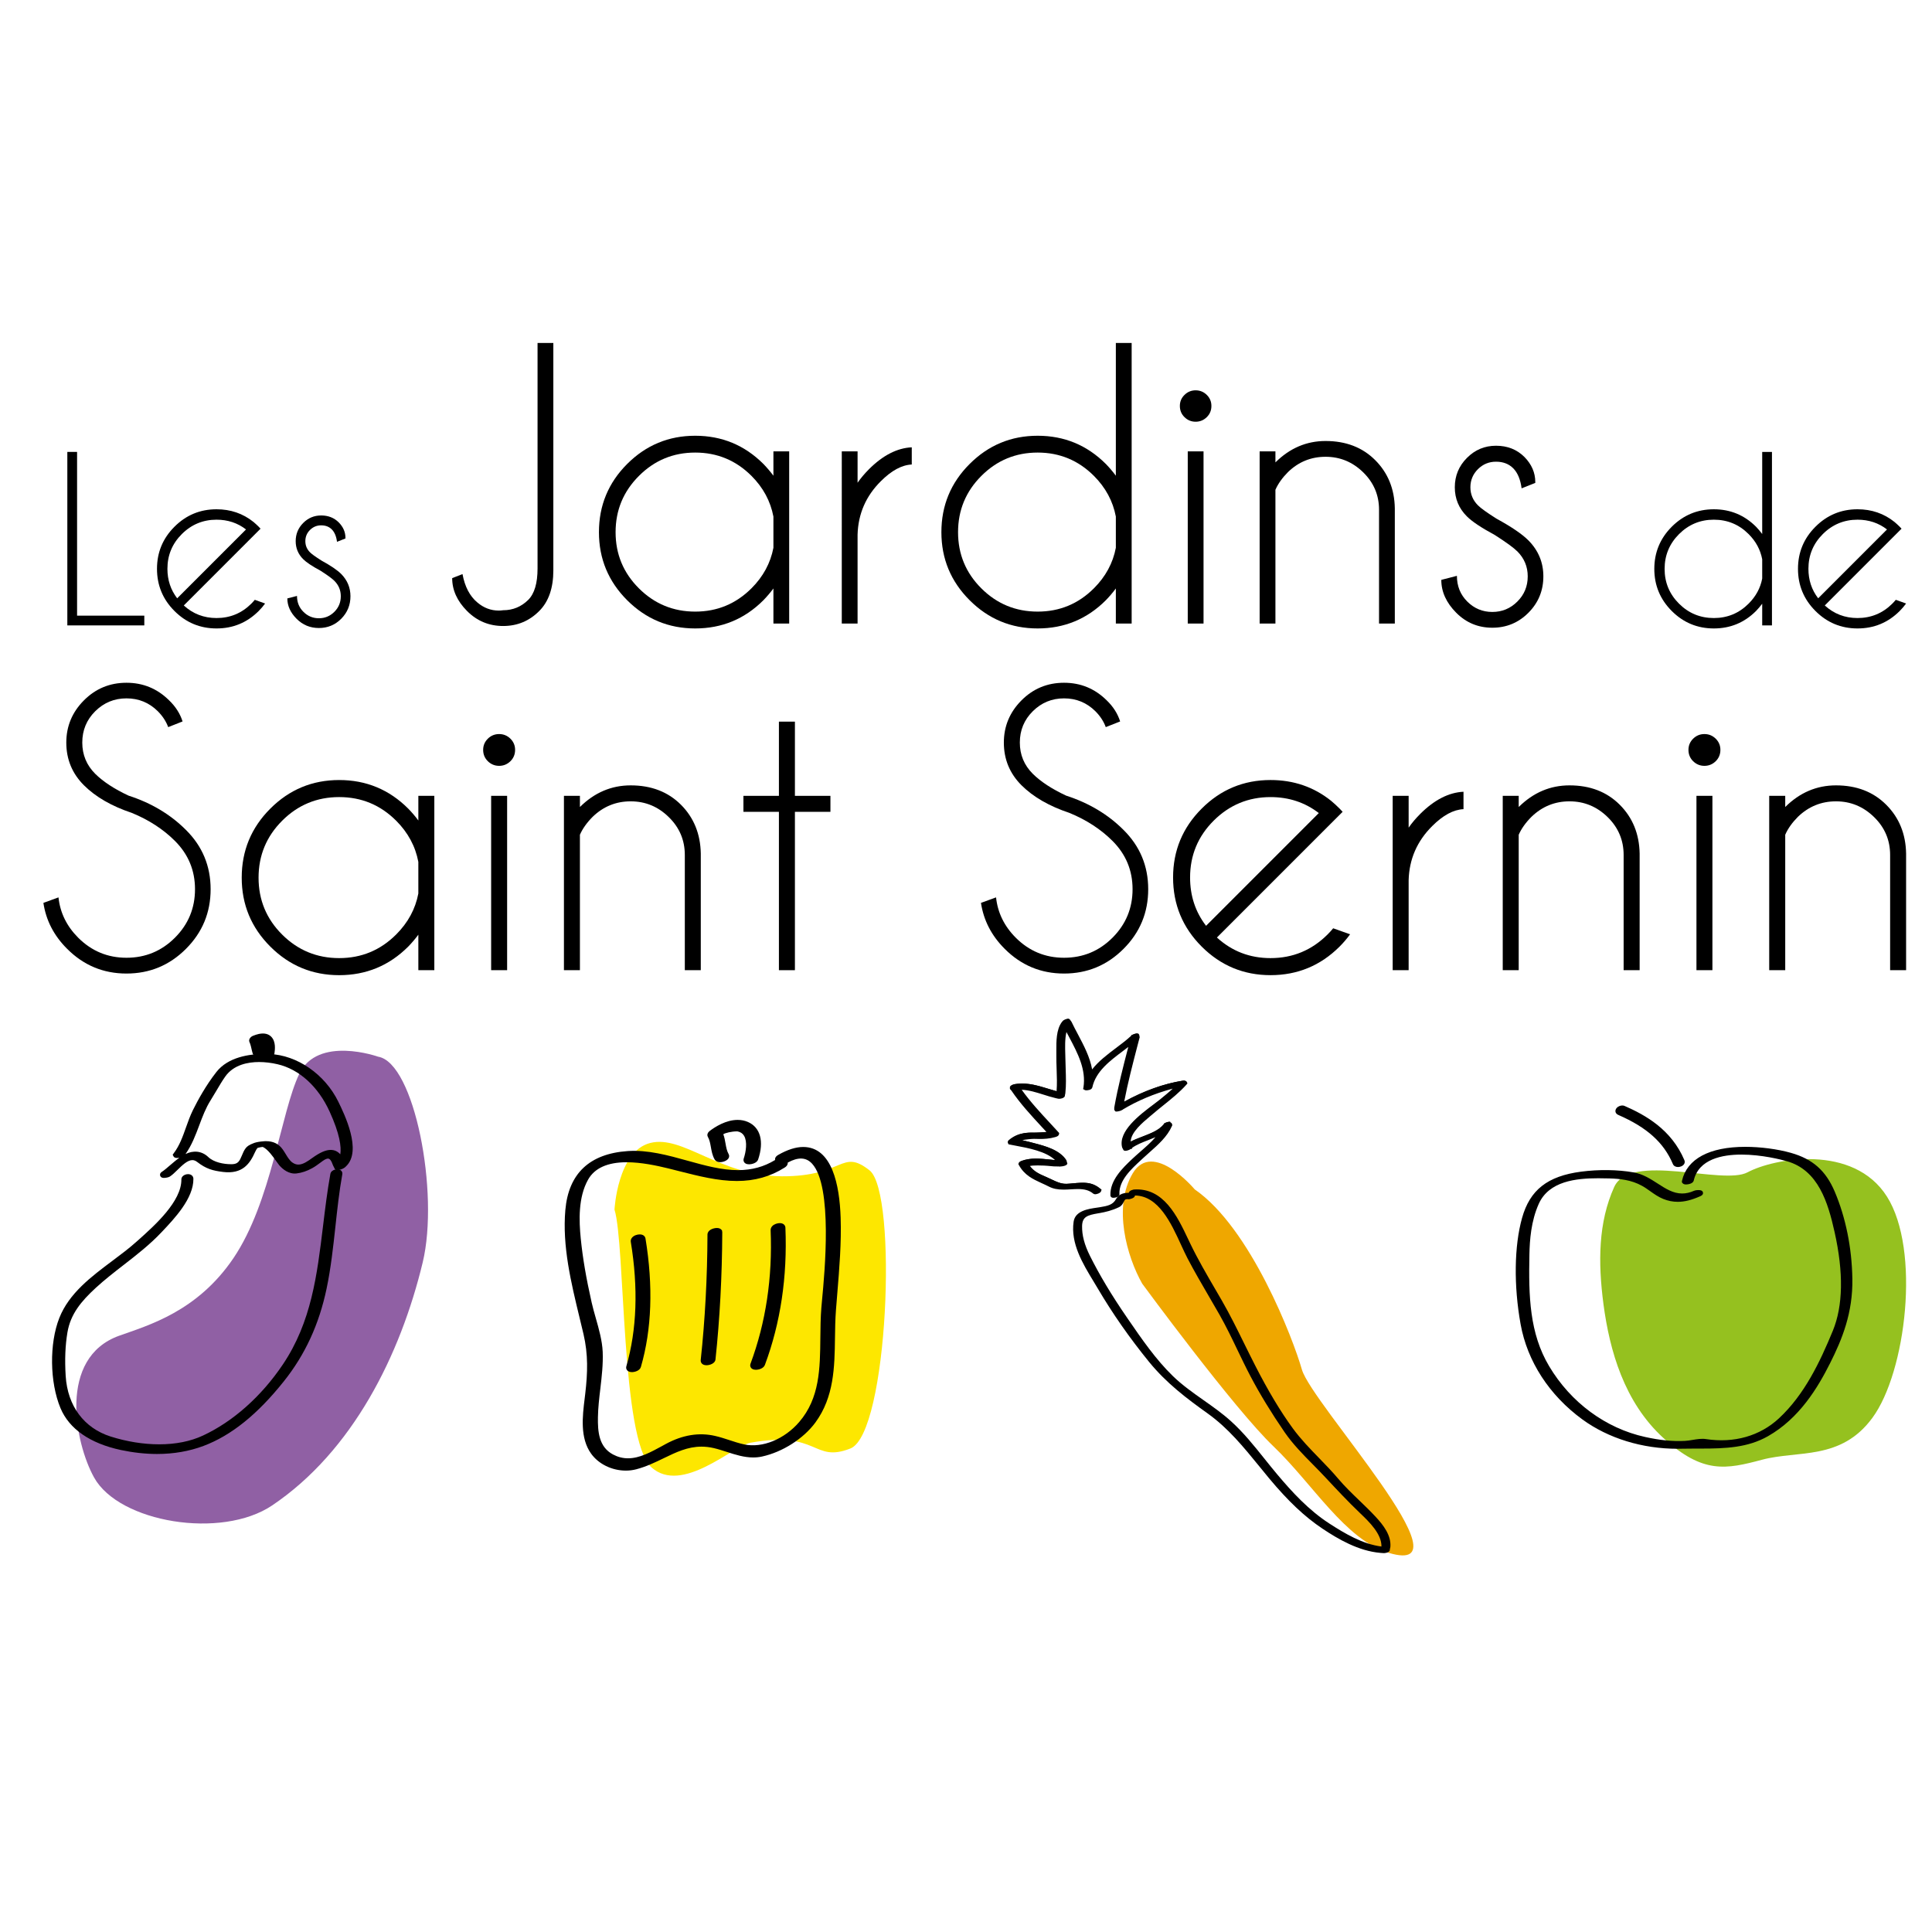 <?xml version="1.0" encoding="utf-8"?>
<!-- Generator: Adobe Illustrator 16.0.0, SVG Export Plug-In . SVG Version: 6.00 Build 0)  -->
<!DOCTYPE svg PUBLIC "-//W3C//DTD SVG 1.1//EN" "http://www.w3.org/Graphics/SVG/1.1/DTD/svg11.dtd">
<svg version="1.1" id="Calque_1" xmlns="http://www.w3.org/2000/svg" xmlns:xlink="http://www.w3.org/1999/xlink" x="0px" y="0px"
	 width="250px" height="250px" viewBox="0 0 250 250" enable-background="new 0 0 250 250" xml:space="preserve">
<g>
	<g>
		<path fill="#FDE700" d="M79.516,156.521c0,0,0.387-7.553,4.63-8.622c4.248-1.071,8.95,4.272,17.032,4.312
			c8.082,0.038,7.669-3.652,11.341-0.769c3.666,2.884,2.412,34.082-2.48,35.992c-4.886,1.915-4.041-2.378-12.938-0.743
			c-2.278,0.42-8.849,6.74-12.812,3.176C80.33,186.306,80.925,161.029,79.516,156.521z"/>
		<g>
			<g>
				<path d="M100.612,150.366c-6.217,3.936-12.822-1.478-19.358-1.027c-4.642,0.323-7.306,2.657-7.709,7.275
					c-0.464,5.303,1.14,10.804,2.339,15.91c0.632,2.698,0.558,5.086,0.238,7.844c-0.275,2.394-0.819,5.392,0.678,7.495
					c1.17,1.639,3.503,2.384,5.42,1.885c3.665-0.955,6.109-3.689,10.211-2.751c2.023,0.462,3.968,1.564,6.11,1.092
					c2.491-0.551,5.121-2.168,6.649-4.248c3.11-4.239,2.207-9.403,2.586-14.333c0.303-3.968,0.737-7.946,0.606-11.935
					c-0.153-4.799-1.466-11.236-7.479-7.792c-0.66,0.378,0.319,0.612,0.714,0.386c7.785-4.457,5.343,15.629,5.056,19.097
					c-0.424,5.138,0.686,10.773-2.961,15.01c-1.802,2.087-4.729,3.603-7.488,3.019c-1.283-0.271-2.505-0.811-3.787-1.104
					c-2.156-0.491-4.187-0.022-6.092,1.008c-2.244,1.213-4.625,2.732-7.205,1.362c-2.019-1.074-2.189-3.185-2.16-5.172
					c0.043-2.834,0.734-5.611,0.613-8.458c-0.085-2.06-0.963-4.298-1.416-6.302c-0.621-2.743-1.136-5.509-1.42-8.305
					c-0.259-2.581-0.314-5.513,0.983-7.844c1.992-3.589,7.643-2.445,10.815-1.667c5.042,1.236,10.016,2.947,14.769-0.062
					C101.974,150.342,101.004,150.117,100.612,150.366L100.612,150.366z"/>
				<path d="M80.995,190.296c-1.813,0-3.543-0.847-4.512-2.204c-1.452-2.033-1.107-4.845-0.83-7.101l0.08-0.669
					c0.313-2.7,0.39-5.043-0.232-7.708c-0.16-0.685-0.329-1.376-0.498-2.072c-1.109-4.579-2.255-9.31-1.848-13.962
					c0.413-4.724,3.127-7.291,8.071-7.633c2.596-0.177,5.212,0.544,7.737,1.246c2.264,0.63,4.406,1.221,6.543,1.221
					c1.78,0,3.35-0.43,4.789-1.311c-0.028-0.167,0.012-0.433,0.414-0.662c1.187-0.68,2.275-1.023,3.225-1.023
					c3.758,0,4.707,4.971,4.844,9.14c0.108,3.273-0.167,6.582-0.43,9.776c-0.06,0.734-0.125,1.472-0.177,2.203
					c-0.089,1.183-0.111,2.401-0.125,3.58c-0.052,3.758-0.107,7.643-2.537,10.957c-1.536,2.086-4.239,3.815-6.885,4.397
					c-0.38,0.086-0.76,0.123-1.162,0.123c-1.188,0-2.317-0.362-3.412-0.717c-0.559-0.181-1.138-0.369-1.703-0.498
					c-0.54-0.125-1.059-0.184-1.578-0.184c-1.793,0-3.298,0.728-4.89,1.5c-1.109,0.536-2.253,1.091-3.558,1.433
					C81.897,190.238,81.451,190.296,80.995,190.296z M75.187,152.691c-0.698,1.044-1.112,2.359-1.251,3.96
					c-0.396,4.52,0.734,9.189,1.83,13.706c0.167,0.7,0.338,1.394,0.501,2.079c0.647,2.774,0.567,5.195,0.249,7.977l-0.083,0.676
					c-0.275,2.232-0.586,4.758,0.688,6.545c0.895,1.254,2.67,2.01,4.328,1.855c-0.878,0.027-1.695-0.161-2.495-0.588
					c-2.137-1.134-2.4-3.323-2.367-5.521c0.021-1.278,0.171-2.553,0.316-3.785c0.18-1.521,0.364-3.093,0.299-4.649
					c-0.059-1.34-0.468-2.789-0.867-4.188c-0.196-0.697-0.395-1.384-0.541-2.045c-0.721-3.188-1.176-5.843-1.429-8.353
					C74.135,158.035,74.027,155.104,75.187,152.691z M81.091,150.394c-2.484,0-4.169,0.764-5.006,2.273
					c-1.274,2.29-1.168,5.272-0.934,7.614c0.247,2.478,0.695,5.102,1.408,8.256c0.146,0.651,0.337,1.322,0.531,2.005
					c0.411,1.443,0.833,2.938,0.898,4.372c0.067,1.613-0.123,3.219-0.303,4.772c-0.146,1.216-0.293,2.47-0.313,3.706
					c-0.028,1.814,0.096,3.832,1.95,4.816c0.627,0.332,1.266,0.496,1.946,0.496c1.501,0,2.978-0.811,4.407-1.59l0.483-0.266
					c2.161-1.171,4.297-1.518,6.365-1.042c0.633,0.143,1.251,0.345,1.85,0.541c0.631,0.208,1.283,0.423,1.937,0.56
					c2.349,0.501,5.208-0.689,7.101-2.892c2.666-3.097,2.703-6.907,2.743-10.938c0.013-1.269,0.025-2.581,0.128-3.848
					c0.021-0.241,0.05-0.563,0.085-0.952c0.349-3.649,1.398-14.753-1.275-17.687c-0.778-0.858-1.809-0.889-3.158-0.153
					c0.016,0.169-0.038,0.417-0.399,0.645c-1.849,1.17-3.87,1.737-6.184,1.737c-0.004,0-0.004,0-0.004,0
					c-2.466,0-4.997-0.646-7.445-1.267c-0.479-0.121-0.958-0.246-1.438-0.363C84.947,150.819,82.963,150.394,81.091,150.394z
					 M90.704,186.382c-1.251,0-2.497,0.316-3.796,0.964c1.2-0.53,2.428-0.935,3.86-0.935c0.583,0,1.153,0.065,1.752,0.203
					c0.025,0.006,0.053,0.012,0.076,0.018c-0.083-0.021-0.165-0.039-0.247-0.06C91.806,186.447,91.252,186.382,90.704,186.382z
					 M104.409,149.24c0.469,0.142,0.892,0.417,1.266,0.823c2.899,3.188,1.865,14.16,1.478,18.287
					c-0.038,0.387-0.067,0.706-0.089,0.943c-0.1,1.239-0.109,2.538-0.125,3.793c-0.037,3.995-0.077,8.13-2.93,11.442
					c-0.212,0.247-0.438,0.481-0.669,0.706c0.588-0.502,1.108-1.048,1.534-1.625c2.283-3.112,2.334-6.703,2.386-10.506
					c0.014-1.19,0.034-2.423,0.125-3.626c0.059-0.737,0.12-1.474,0.179-2.21c0.261-3.175,0.535-6.455,0.427-9.683
					C107.898,154.613,107.294,149.723,104.409,149.24z M83.354,149.774c1.194,0.162,2.335,0.417,3.294,0.655
					c0.483,0.117,0.966,0.238,1.446,0.363c0.32,0.081,0.642,0.161,0.958,0.24c-0.104-0.027-0.204-0.056-0.305-0.083
					C86.973,150.459,85.149,149.95,83.354,149.774z"/>
			</g>
			<g>
				<path d="M82.013,160.634c0.876,5.359,0.93,11.01-0.584,16.261c-0.128,0.443,1.013,0.283,1.13-0.128
					c1.528-5.293,1.466-11.029,0.583-16.436C83.074,159.911,81.94,160.186,82.013,160.634L82.013,160.634z"/>
				<path d="M81.766,177.551L81.766,177.551c-0.359,0-0.544-0.143-0.633-0.26c-0.107-0.145-0.139-0.32-0.082-0.505
					c1.356-4.705,1.551-10.117,0.574-16.089c-0.034-0.195,0.028-0.393,0.166-0.555c0.241-0.284,0.669-0.411,0.987-0.411
					c0.489,0,0.706,0.276,0.75,0.54c1.008,6.163,0.811,11.751-0.594,16.604C82.794,177.37,82.145,177.551,81.766,177.551z
					 M82.773,160.523c-0.201,0.011-0.354,0.086-0.387,0.129c0.991,5.901,0.817,11.344-0.514,16.104
					c0.156-0.024,0.295-0.088,0.323-0.126C83.539,171.95,83.74,166.519,82.773,160.523z"/>
			</g>
			<g>
				<path d="M91.939,159.759c-0.022,5.441-0.297,10.863-0.876,16.272c-0.046,0.433,1.091,0.212,1.127-0.147
					c0.586-5.462,0.856-10.936,0.875-16.427C93.069,159.13,91.939,159.336,91.939,159.759L91.939,159.759z"/>
				<path d="M91.417,176.662L91.417,176.662c-0.329,0-0.512-0.124-0.605-0.228c-0.104-0.119-0.156-0.277-0.14-0.443
					c0.562-5.226,0.854-10.688,0.875-16.235c0.002-0.583,0.729-0.854,1.216-0.854c0.238,0,0.423,0.064,0.547,0.188l0.113,0.118
					l0.038,0.248c-0.024,5.663-0.318,11.202-0.879,16.468C92.527,176.428,91.852,176.662,91.417,176.662z M92.672,159.702
					c-0.185,0.025-0.328,0.093-0.362,0.132c0,5.431-0.287,10.848-0.833,16.039c0.161-0.015,0.318-0.085,0.357-0.12
					C92.352,170.677,92.645,165.25,92.672,159.702z"/>
			</g>
			<g>
				<path d="M100.113,159.173c0.243,5.913-0.564,11.877-2.632,17.429c-0.155,0.418,0.985,0.279,1.133-0.124
					c2.091-5.62,2.869-11.629,2.626-17.605C101.222,158.467,100.094,158.708,100.113,159.173L100.113,159.173z"/>
				<path d="M97.806,177.249L97.806,177.249c-0.371,0-0.55-0.149-0.635-0.271c-0.101-0.149-0.124-0.334-0.055-0.514
					c1.981-5.329,2.856-11.138,2.604-17.274c-0.007-0.194,0.067-0.381,0.214-0.536c0.254-0.264,0.668-0.383,0.968-0.383
					c0.489,0,0.718,0.294,0.73,0.585c0.262,6.354-0.629,12.329-2.651,17.756C98.813,177.078,98.186,177.249,97.806,177.249z
					 M100.854,159.066c-0.188,0.019-0.331,0.098-0.359,0.14c0.259,6.084-0.595,11.897-2.535,17.241
					c0.145-0.03,0.266-0.091,0.297-0.126C100.211,171.062,101.087,165.25,100.854,159.066z"/>
			</g>
			<g>
				<path d="M97.737,149.902c0.52-1.547,0.651-3.581-1.103-4.357c-1.534-0.677-3.378,0.204-4.583,1.129
					c-0.051,0.039-0.156,0.163-0.111,0.241c0.517,0.915,0.358,2.004,0.875,2.919c0.212,0.375,1.298-0.005,1.127-0.302
					c-0.472-0.833-0.388-1.8-0.74-2.675c-0.267-0.669,1.948-0.913,2.314-0.84c1.838,0.359,1.517,2.767,1.092,4.028
					C96.479,150.426,97.61,150.275,97.737,149.902L97.737,149.902z"/>
				<path d="M96.924,150.661L96.924,150.661c-0.362,0-0.535-0.14-0.621-0.26c-0.097-0.135-0.122-0.311-0.066-0.481
					c0.296-0.885,0.489-2.188,0.05-2.941c-0.181-0.311-0.458-0.499-0.847-0.575c-0.025-0.004-0.062-0.004-0.108-0.004
					c-0.621,0-1.516,0.199-1.737,0.374c0.151,0.401,0.221,0.808,0.288,1.197c0.087,0.494,0.17,0.958,0.4,1.366
					c0.097,0.169,0.092,0.366-0.007,0.538c-0.187,0.318-0.703,0.509-1.095,0.509c-0.439,0-0.634-0.225-0.71-0.357
					c-0.292-0.514-0.386-1.059-0.481-1.581c-0.087-0.484-0.166-0.94-0.393-1.339c-0.167-0.295,0.035-0.607,0.214-0.742
					c0.706-0.541,2.118-1.45,3.645-1.45c0.479,0,0.926,0.091,1.336,0.273c1.604,0.707,2.096,2.517,1.315,4.839
					C97.957,150.49,97.301,150.661,96.924,150.661z M96.015,145.756c0.409,0.164,0.727,0.441,0.951,0.828
					c0.52,0.888,0.41,2.218,0.112,3.275c0.147-0.026,0.276-0.085,0.306-0.119c0.286-0.874,0.811-3.075-0.909-3.836
					C96.328,145.84,96.176,145.792,96.015,145.756z M92.381,146.918c0.215,0.453,0.301,0.928,0.381,1.385
					c0.087,0.481,0.171,0.938,0.394,1.338c0.128-0.024,0.254-0.071,0.343-0.113c-0.221-0.467-0.307-0.949-0.386-1.418
					c-0.07-0.392-0.134-0.761-0.271-1.107c-0.051-0.124-0.062-0.253-0.044-0.375C92.638,146.733,92.497,146.833,92.381,146.918z"/>
			</g>
		</g>
	</g>
	<g>
		<path fill="#EFA700" d="M154.597,153.908c0,0-5.407-6.44-8.013-2.092c-2.608,4.352-0.764,10.793,1.219,14.292
			c0,0,11.869,16.169,16.985,21.053c5.113,4.887,9.299,12.101,14.94,13.786c10.956,3.272-10.012-19.339-11.262-23.722
			C167.334,173.261,161.844,158.902,154.597,153.908z"/>
		<g>
			<g>
				<path d="M146.554,154.673c-0.474-0.056-1.004-0.097-1.438,0.153c-0.224,0.126-0.338,0.271-0.464,0.494
					c-0.489,0.863-1.288,1.014-2.285,1.173c-1.036,0.168-2.964,0.28-3.161,1.634c-0.451,3.093,1.636,5.981,3.13,8.522
					c1.941,3.305,4.167,6.45,6.588,9.419c2.192,2.686,4.718,4.604,7.522,6.606c3.208,2.298,5.498,5.436,7.993,8.438
					c2.031,2.442,4.21,4.697,6.857,6.468c2.274,1.519,4.989,3.013,7.785,3.106c0.092,0.007,0.469-0.046,0.496-0.169
					c0.344-1.562-0.773-2.968-1.775-4.049c-1.571-1.695-3.347-3.154-4.84-4.926c-1.905-2.253-4.162-4.158-5.908-6.554
					c-1.84-2.523-3.451-5.353-4.872-8.132c-1.454-2.833-2.751-5.7-4.346-8.47c-1.404-2.437-2.872-4.845-4.092-7.385
					c-1.4-2.917-3.117-7.079-6.994-6.799c-0.144,0.012-0.665,0.251-0.266,0.222c4.214-0.309,5.886,5.319,7.438,8.287
					c1.293,2.477,2.759,4.859,4.138,7.291c1.48,2.604,2.632,5.357,4.03,8.003c1.295,2.454,2.791,4.856,4.359,7.146
					c1.472,2.145,3.462,3.896,5.225,5.784c1.466,1.576,2.885,3.091,4.438,4.585c1.283,1.232,3.314,3.104,2.87,5.11
					c0.165-0.059,0.328-0.114,0.494-0.172c-2.742-0.093-5.361-1.626-7.61-3.08c-2.657-1.718-4.798-4.021-6.824-6.427
					c-1.946-2.316-3.722-4.841-5.979-6.87c-2.352-2.114-5.19-3.59-7.473-5.801c-2.303-2.231-4.219-5.049-6.029-7.684
					c-1.747-2.537-3.4-5.203-4.776-7.962c-0.627-1.259-1.072-2.575-1.048-3.99c0.031-1.603,1.186-1.717,2.514-1.955
					c0.859-0.155,1.618-0.352,2.413-0.735c0.68-0.328,0.362-1.184,1.39-1.06C146.193,154.911,146.695,154.689,146.554,154.673
					L146.554,154.673z"/>
				<path d="M178.886,200.962l-0.26-0.019c-2.833-0.24-5.474-1.784-7.487-3.128c-2.324-1.553-4.456-3.568-6.916-6.52
					c-0.41-0.496-0.819-0.996-1.226-1.498c-2.094-2.569-4.067-4.995-6.718-6.891c-2.711-1.938-5.329-3.909-7.573-6.657
					c-2.509-3.079-4.734-6.263-6.616-9.459c-0.183-0.314-0.38-0.635-0.577-0.962c-1.404-2.312-2.995-4.932-2.586-7.743
					c0.205-1.417,1.905-1.657,3.028-1.817c0.134-0.019,0.254-0.038,0.368-0.055c1.021-0.167,1.667-0.304,2.082-1.036
					c0.143-0.248,0.288-0.435,0.568-0.595c0.292-0.169,0.655-0.236,1.084-0.233c0.061-0.326,0.666-0.426,0.672-0.426
					c3.839-0.265,5.608,3.448,7.016,6.42l0.256,0.538c0.981,2.044,2.146,4.041,3.271,5.972c0.27,0.465,0.541,0.931,0.811,1.395
					c1.076,1.865,2.032,3.808,2.956,5.688c0.463,0.931,0.921,1.865,1.397,2.793c1.666,3.259,3.252,5.907,4.849,8.094
					c1.016,1.392,2.232,2.644,3.409,3.855c0.833,0.857,1.693,1.744,2.484,2.683c0.851,1.004,1.812,1.931,2.743,2.824
					c0.694,0.67,1.417,1.363,2.09,2.09c1.028,1.108,2.035,2.429,1.902,3.918l-0.062,0.273l-0.017,0.168
					c-0.139,0.334-0.737,0.339-0.742,0.339h-0.019C179.011,200.97,178.948,200.969,178.886,200.962L178.886,200.962z
					 M179.327,200.171c0.005,0.001,0.014,0.001,0.021,0.001c0.079-0.803-0.258-1.577-0.753-2.292
					C179.05,198.588,179.356,199.361,179.327,200.171z M145.869,155.168c-0.28,0-0.332,0.103-0.46,0.355
					c-0.115,0.227-0.257,0.514-0.62,0.689c-0.901,0.433-1.729,0.621-2.489,0.758l-0.21,0.034c-1.342,0.237-2.043,0.416-2.068,1.646
					c-0.021,1.194,0.302,2.423,1.02,3.86c1.242,2.491,2.797,5.083,4.752,7.928l0.154,0.225c1.781,2.591,3.622,5.269,5.842,7.418
					c1.2,1.163,2.592,2.142,3.939,3.092c1.188,0.838,2.417,1.702,3.524,2.698c1.643,1.478,3.047,3.231,4.404,4.93
					c0.53,0.661,1.061,1.324,1.604,1.969c1.919,2.28,4.068,4.633,6.759,6.375c1.985,1.283,4.294,2.662,6.739,2.974
					c0.039-1.631-1.61-3.216-2.725-4.281l-0.115-0.111c-1.505-1.443-2.848-2.875-4.451-4.593c-0.503-0.539-1.025-1.069-1.545-1.597
					c-1.298-1.312-2.64-2.672-3.704-4.224c-1.705-2.48-3.176-4.896-4.378-7.172c-0.603-1.14-1.164-2.315-1.712-3.451
					c-0.722-1.509-1.473-3.064-2.312-4.549c-0.464-0.817-0.937-1.624-1.409-2.435c-0.919-1.581-1.873-3.213-2.736-4.864
					c-0.27-0.519-0.544-1.115-0.836-1.746c-1.3-2.834-2.917-6.36-5.974-6.401v0.011c-0.02,0.355-0.729,0.476-0.791,0.476
					C145.968,155.17,145.915,155.168,145.869,155.168z M158.271,183.772c1.942,1.711,3.572,3.716,5.161,5.671
					c0.408,0.493,0.813,0.994,1.228,1.489c0.241,0.291,0.479,0.575,0.712,0.843c-0.183-0.213-0.364-0.426-0.544-0.64
					c-0.547-0.648-1.078-1.316-1.61-1.98c-1.346-1.68-2.736-3.417-4.345-4.863C158.679,184.115,158.476,183.94,158.271,183.772z
					 M166.09,184.115c0.194,0.291,0.393,0.585,0.596,0.878c1.036,1.51,2.359,2.851,3.64,4.143c0.494,0.5,0.982,0.999,1.457,1.504
					c-0.494-0.534-0.999-1.057-1.497-1.568c-1.19-1.225-2.421-2.49-3.46-3.915C166.583,184.822,166.336,184.475,166.09,184.115z
					 M152.919,159.925c0.148,0.316,0.293,0.628,0.433,0.935c0.288,0.624,0.557,1.214,0.824,1.722
					c0.856,1.639,1.802,3.265,2.722,4.837c0.474,0.815,0.95,1.628,1.411,2.445c0.85,1.496,1.604,3.066,2.332,4.582
					c0.543,1.129,1.104,2.303,1.701,3.431c0.681,1.292,1.45,2.626,2.301,3.995c-0.891-1.459-1.788-3.08-2.712-4.882
					c-0.477-0.934-0.94-1.87-1.397-2.805c-0.924-1.869-1.877-3.805-2.942-5.65c-0.266-0.468-0.54-0.932-0.807-1.396
					c-1.133-1.94-2.304-3.949-3.293-6.013l-0.256-0.537C153.132,160.371,153.027,160.146,152.919,159.925z M139.571,157.872
					c-0.04,0.09-0.068,0.188-0.085,0.295c-0.38,2.609,1.158,5.138,2.509,7.367c0.199,0.331,0.396,0.654,0.584,0.971
					c1.199,2.041,2.541,4.075,4.008,6.077c-0.372-0.533-0.74-1.068-1.106-1.6l-0.155-0.223c-1.969-2.865-3.535-5.485-4.79-7.997
					c-0.763-1.521-1.105-2.831-1.077-4.125C139.462,158.345,139.503,158.089,139.571,157.872z"/>
			</g>
			<g>
				<path d="M144.576,154.236c-0.078-2.051,1.871-3.66,3.229-4.93c1.288-1.203,2.955-2.428,3.642-4.112
					c0.041-0.104-0.518,0.015-0.595,0.112c-1.208,1.569-3.789,1.708-5.289,2.942c0.192-0.037,0.383-0.072,0.576-0.109
					c-0.657-1.756,1.713-3.499,2.829-4.461c1.457-1.255,3.067-2.361,4.352-3.799c0.068-0.071-0.226-0.041-0.235-0.041
					c-3.002,0.477-5.996,1.73-8.571,3.314c0.178-0.027,0.354-0.056,0.531-0.08c0.542-3.135,1.384-6.209,2.182-9.287
					c0.036-0.135-0.506,0.025-0.568,0.086c-2.093,2.015-5.503,3.519-6.177,6.603c0.2-0.046,0.397-0.09,0.599-0.137
					c0.504-3.129-1.51-5.752-2.756-8.451c-0.065-0.143-0.53,0.057-0.601,0.137c-0.876,1.038-0.729,2.929-0.745,4.185
					c-0.022,1.773,0.205,3.609-0.04,5.372c0.185-0.063,0.367-0.128,0.551-0.188c-2.157-0.44-3.835-1.436-6.084-1.115
					c-0.038,0.007-0.49,0.108-0.436,0.191c1.401,2.122,3.222,3.966,4.935,5.84c0.202,0.22-1.951,0.259-2.097,0.256
					c-0.451-0.015-0.919,0-1.359,0.085c-0.675,0.128-1.207,0.382-1.729,0.821c-0.046,0.035-0.032,0.067,0.021,0.079
					c1.928,0.392,5.507,0.816,6.511,2.784c0.169-0.065,0.334-0.131,0.501-0.194c-1.848,0.095-3.656-0.572-5.456,0.057
					c-0.025,0.011-0.234,0.081-0.201,0.138c0.874,1.59,2.239,1.892,3.767,2.677c1.857,0.951,4.115-0.444,5.782,0.935
					c0.12,0.101,0.643-0.138,0.571-0.196c-0.76-0.631-1.474-0.729-2.428-0.694c-0.585,0.021-1.164,0.109-1.749,0.132
					c-1,0.041-1.818-0.513-2.702-0.891c-1.011-0.426-1.778-0.775-2.417-1.727c-0.319-0.469,2.398-0.31,2.665-0.275
					c0.594,0.069,1.174,0.104,1.771,0.073c0.052-0.004,0.557-0.087,0.501-0.194c-0.775-1.515-3.092-1.985-4.592-2.385
					c-0.426-0.113-0.856-0.207-1.283-0.306c-1.566-0.346,1.225-0.698,1.849-0.677c0.916,0.027,1.764,0.032,2.652-0.223
					c0.045-0.012,0.342-0.095,0.264-0.179c-1.787-1.962-3.706-3.876-5.172-6.096c-0.146,0.062-0.289,0.125-0.438,0.19
					c2.139-0.304,3.831,0.702,5.855,1.114c0.119,0.023,0.531-0.041,0.553-0.191c0.211-1.518,0.055-3.104,0.041-4.628
					c-0.013-1.425-0.254-3.711,0.733-4.881c-0.197,0.044-0.397,0.09-0.598,0.136c1.246,2.699,3.262,5.321,2.755,8.452
					c-0.007,0.054,0.568,0.004,0.601-0.137c0.667-3.061,4.045-4.546,6.127-6.549c-0.189,0.028-0.381,0.058-0.568,0.084
					c-0.802,3.094-1.648,6.186-2.194,9.336c-0.013,0.097,0.493-0.059,0.529-0.083c2.063-1.266,4.292-2.184,6.623-2.816
					c0.334-0.091,0.67-0.166,1.009-0.234c0.587-0.119-0.323,0.371-0.457,0.501c-0.592,0.583-1.248,1.105-1.896,1.633
					c-1.409,1.155-5.578,3.746-4.713,6.068c0.05,0.134,0.506-0.057,0.573-0.11c1.513-1.243,4.104-1.398,5.34-2.998
					c-0.2,0.038-0.396,0.075-0.595,0.112c-0.768,1.889-2.731,3.239-4.167,4.603c-1.235,1.172-2.786,2.651-2.714,4.487
					C143.976,154.48,144.584,154.389,144.576,154.236L144.576,154.236z"/>
				<path d="M144.076,154.993c-0.365,0-0.385-0.271-0.389-0.304c-0.076-1.971,1.588-3.553,2.8-4.702
					c0.334-0.316,0.697-0.631,1.063-0.954c0.687-0.599,1.388-1.212,1.971-1.884c-0.307,0.135-0.624,0.26-0.935,0.379
					c-0.776,0.302-1.512,0.588-2.102,1.015l0.034,0.094l-0.213,0.042c-0.008,0.006-0.014,0.01-0.02,0.014
					c-0.093,0.078-0.427,0.224-0.648,0.224c-0.102,0-0.177-0.028-0.234-0.064l-0.125-0.224l-0.077-0.16
					c-0.541-2.1,2.328-4.251,4.063-5.553c0.312-0.234,0.592-0.442,0.806-0.617l0.248-0.204c0.479-0.391,0.978-0.796,1.431-1.227
					c-0.027,0.01-0.056,0.017-0.083,0.023c-2.325,0.633-4.468,1.532-6.373,2.678l-0.006,0.036l-0.068,0.011
					c-0.036,0.02-0.067,0.041-0.1,0.061c-0.084,0.053-0.443,0.156-0.619,0.156h-0.128l-0.093-0.073l-0.096-0.159l0.004-0.294
					c0.469-2.642,1.149-5.279,1.814-7.831c-0.226,0.176-0.457,0.349-0.688,0.524c-1.721,1.295-3.501,2.632-3.96,4.679v0.005
					c-0.081,0.386-0.668,0.403-0.785,0.403c-0.035,0-0.096,0-0.161-0.021l-0.254-0.14l0.042-0.191
					c0.373-2.331-0.735-4.429-1.806-6.456c-0.133-0.245-0.263-0.492-0.392-0.737c-0.209,0.893-0.176,1.965-0.15,2.863
					c0.009,0.236,0.015,0.462,0.017,0.67c0.003,0.419,0.017,0.844,0.036,1.272c0.031,1.022,0.07,2.079-0.044,3.113l-0.046,0.23
					l-0.031,0.184c-0.136,0.239-0.518,0.309-0.729,0.309l-0.117-0.012c-0.004,0-0.006,0-0.01,0l-0.305-0.068l0,0
					c-0.56-0.131-1.095-0.3-1.613-0.465c-0.941-0.296-1.835-0.578-2.799-0.624c1.105,1.552,2.433,2.979,3.718,4.366
					c0.344,0.371,0.689,0.742,1.027,1.116l0.106,0.115l-0.03,0.188c-0.058,0.194-0.256,0.276-0.468,0.337
					c-0.757,0.22-1.475,0.248-2.019,0.248c-0.236,0-0.478-0.009-0.726-0.016l0,0c-0.399,0-1.072,0.08-1.549,0.172
					c0.355,0.08,0.715,0.164,1.066,0.256l0.423,0.11c1.446,0.374,3.397,0.878,4.236,2.22l0.067,0.233l0.062,0.221l-0.023,0.05
					c-0.147,0.255-0.721,0.302-0.728,0.302c-0.059,0.003-0.113,0.007-0.168,0.007l-0.089,0.035l-0.015-0.03
					c-0.49,0.009-0.98-0.02-1.55-0.087c-0.103-0.013-0.679-0.05-1.263-0.05c-0.552,0-0.852,0.033-1.012,0.067
					c0.552,0.722,1.202,1.035,2.17,1.446c0.216,0.09,0.421,0.188,0.629,0.29c0.619,0.297,1.201,0.577,1.857,0.577l0.092-0.002
					c0.284-0.01,0.567-0.037,0.851-0.064c0.298-0.029,0.6-0.058,0.898-0.067c0.11-0.004,0.215-0.008,0.319-0.008
					c0.713,0,1.487,0.092,2.301,0.766l0.154,0.126l-0.062,0.209c-0.092,0.253-0.576,0.391-0.754,0.391
					c-0.106,0-0.198-0.031-0.27-0.09c-0.497-0.41-1.085-0.585-1.96-0.585c-0.301,0-0.604,0.019-0.91,0.035
					c-0.321,0.021-0.641,0.039-0.96,0.039c-0.785,0-1.369-0.12-1.901-0.394c-0.322-0.167-0.636-0.308-0.94-0.446
					c-1.133-0.52-2.21-1.011-2.946-2.344l-0.063-0.114l0.046-0.146c0.05-0.124,0.162-0.208,0.376-0.28
					c0.564-0.199,1.156-0.292,1.871-0.292c0.554,0,1.117,0.062,1.659,0.114c0.261,0.027,0.522,0.054,0.79,0.077
					c-1.156-1.127-3.487-1.561-5.09-1.859c-0.269-0.05-0.519-0.098-0.748-0.144l-0.179-0.036l-0.09-0.202
					c-0.032-0.121,0.013-0.247,0.117-0.334c0.565-0.473,1.135-0.745,1.86-0.882c0.41-0.082,0.9-0.106,1.42-0.092h0.002
					c0.426,0,1.166-0.034,1.604-0.084c-0.192-0.208-0.379-0.414-0.575-0.62c-1.383-1.496-2.817-3.042-3.976-4.754l-0.179-0.193
					l-0.004-0.241l0.021-0.061c0.1-0.223,0.488-0.306,0.654-0.331c0.096-0.014,0.196-0.024,0.293-0.035l0.01-0.004l0.003,0.004
					c1.411-0.132,2.654,0.23,3.938,0.625c0.366,0.112,0.739,0.228,1.122,0.331c0.072-0.935,0.039-1.901,0.005-2.84
					c-0.023-0.627-0.042-1.253-0.036-1.873c0.003-0.169,0-0.349,0-0.535c-0.005-1.203-0.013-2.685,0.689-3.669l0,0l0.171-0.204
					c0.149-0.127,0.459-0.242,0.654-0.242c0.086,0,0.152,0.018,0.202,0.044l0.249,0.345l0,0c0.256,0.543,0.548,1.092,0.832,1.627
					c0.762,1.44,1.547,2.926,1.833,4.529c0.835-1.069,1.979-1.93,3.091-2.769c0.709-0.531,1.38-1.038,1.964-1.585l0.024-0.1
					l0.102-0.015c0.154-0.1,0.478-0.181,0.635-0.181c0.096,0,0.163,0.024,0.217,0.053l0.077,0.188l0.044,0.249l-0.292,1.112
					c-0.611,2.353-1.244,4.783-1.71,7.211c2.499-1.383,5.1-2.313,7.563-2.704c0,0,0.085-0.011,0.17-0.011
					c0.073,0,0.292,0,0.378,0.195l0.074,0.167l-0.133,0.161c-0.895,0.998-1.954,1.847-2.978,2.67
					c-0.471,0.378-0.941,0.757-1.397,1.149l-0.354,0.297c-0.987,0.829-2.428,2.038-2.491,3.246c0.486-0.248,1.013-0.451,1.526-0.646
					c1.097-0.425,2.132-0.822,2.771-1.624l0.042-0.104l0.084-0.017c0.187-0.119,0.482-0.165,0.605-0.17l0.275,0.179l0.095,0.251l0,0
					l-0.061,0.142c-0.6,1.351-1.761,2.382-2.882,3.377c-0.263,0.232-0.522,0.465-0.768,0.692l-0.342,0.316
					c-1.278,1.177-2.868,2.641-2.797,4.393l0.004,0.121l-0.111,0.142C144.577,154.952,144.196,154.993,144.076,154.993z
					 M144.323,153.915c-0.035,0.161-0.057,0.321-0.067,0.488c0.011-0.004,0.021-0.007,0.036-0.011
					C144.292,154.232,144.302,154.073,144.323,153.915z M145.777,147.42c-0.064,0.221-0.089,0.437-0.071,0.653
					c0.015-0.007,0.028-0.018,0.041-0.024v-0.007l0.009-0.008C145.73,147.825,145.739,147.62,145.777,147.42z M131.5,141.026
					c0.441,0.632,0.924,1.245,1.426,1.844c-0.493-0.597-0.966-1.212-1.4-1.848C131.515,141.022,131.506,141.022,131.5,141.026z
					 M137.283,141.339c0.007,0.002,0.013,0.003,0.018,0.003c0.104-0.977,0.067-1.991,0.032-2.978
					c-0.015-0.433-0.03-0.86-0.032-1.285c-0.004-0.204-0.009-0.425-0.018-0.657c-0.015-0.45-0.024-0.938-0.015-1.435
					c-0.006,0.329-0.006,0.654-0.005,0.962c0,0.191,0,0.375-0.001,0.545c-0.008,0.61,0.014,1.227,0.034,1.845
					C137.333,139.327,137.369,140.342,137.283,141.339z M138.261,132.8c0.202,0.405,0.414,0.809,0.629,1.214
					c0.86,1.63,1.745,3.3,1.917,5.136c0.017-0.025,0.029-0.05,0.045-0.073c-0.154-1.739-1.021-3.374-1.858-4.96
					c-0.238-0.447-0.48-0.907-0.708-1.367C138.278,132.767,138.268,132.784,138.261,132.8z"/>
			</g>
		</g>
	</g>
	<g>
		<path fill="#95C11F" d="M226.132,151.697c-3.214,1.722-15.199-2.653-17.256,1.901c-2.059,4.554-2.106,9.732-1.387,15.173
			c0.791,5.948,2.662,12.662,7.769,17.32c5.106,4.661,8.098,4.041,12.757,2.796c4.662-1.244,10.182,0.143,14.273-5.42
			c4.362-5.928,6.239-21.739,1.889-28.62C239.828,147.967,229.551,149.866,226.132,151.697z"/>
		<g>
			<g>
				<path d="M219.337,154.371c-3.381,1.482-5.028-1.834-7.982-2.353c-2.161-0.382-4.555-0.379-6.729-0.096
					c-3.769,0.493-6.311,1.943-7.378,5.771c-1.143,4.094-0.924,9.457-0.18,13.59c0.887,4.933,3.881,9.223,7.885,12.142
					c3.664,2.671,8.228,3.837,12.714,3.728c3.709-0.092,7.574,0.338,10.942-1.574c3.691-2.094,6.065-5.63,7.937-9.34
					c1.792-3.562,2.908-6.767,2.838-10.779c-0.063-3.771-0.776-7.657-2.252-11.134c-1.126-2.646-2.759-4.081-5.484-4.853
					c-3.716-1.05-12.503-1.828-13.69,3.373c-0.054,0.226,0.856,0.083,0.909-0.156c1.111-4.854,8.933-3.722,12.435-2.729
					c4.222,1.196,5.533,5.526,6.398,9.403c0.923,4.124,1.393,8.964-0.245,12.951c-1.707,4.154-3.699,8.323-7.033,11.43
					c-2.685,2.502-6.137,3.325-9.721,2.774c-0.814-0.125-1.798,0.193-2.637,0.239c-1.76,0.099-3.524-0.133-5.24-0.508
					c-5.31-1.162-9.875-4.674-12.629-9.305c-2.655-4.455-2.701-9.578-2.6-14.6c0.043-2.289,0.296-4.598,1.241-6.7
					c1.6-3.552,6.067-3.564,9.41-3.47c1.562,0.045,2.989,0.224,4.379,0.99c0.925,0.515,1.722,1.289,2.717,1.686
					c1.593,0.642,3.006,0.329,4.534-0.339C220.437,154.266,219.566,154.271,219.337,154.371L219.337,154.371z"/>
				<path d="M217.087,187.471c-4.588,0-8.963-1.348-12.322-3.793c-4.292-3.136-7.137-7.518-8.002-12.34
					c-0.896-4.974-0.827-10.105,0.188-13.725c1.011-3.636,3.297-5.428,7.636-6c2.313-0.301,4.745-0.269,6.819,0.096
					c1.189,0.21,2.155,0.836,3.095,1.439c1.026,0.663,1.999,1.29,3.165,1.29c0.502,0,1.008-0.114,1.55-0.352
					c0.195-0.085,0.506-0.091,0.565-0.091c0.13,0,0.518,0,0.584,0.312c0.062,0.302-0.259,0.444-0.364,0.49
					c-1.135,0.497-2.026,0.717-2.896,0.717l0,0c-0.642,0-1.257-0.121-1.88-0.372c-0.622-0.249-1.166-0.634-1.691-1.006
					c-0.36-0.256-0.698-0.497-1.062-0.694c-1.391-0.773-2.858-0.915-4.237-0.955c-0.455-0.013-0.935-0.021-1.425-0.021
					c-2.885,0-6.369,0.374-7.692,3.306c-1.003,2.24-1.176,4.695-1.212,6.578c-0.109,5.37,0.007,10.169,2.556,14.44
					c2.8,4.702,7.33,8.04,12.432,9.157c1.931,0.425,3.566,0.589,5.153,0.502c0.298-0.014,0.614-0.067,0.952-0.123
					c0.587-0.097,1.2-0.196,1.748-0.111c3.64,0.557,6.994-0.394,9.465-2.697c3.284-3.06,5.281-7.246,6.957-11.319
					c1.324-3.223,1.401-7.521,0.228-12.767c-0.856-3.835-2.111-8.021-6.178-9.173c-0.711-0.201-3.238-0.856-5.887-0.856
					c-2.463,0-5.526,0.584-6.16,3.355c-0.094,0.419-0.765,0.511-0.991,0.511c-0.216,0-0.362-0.055-0.454-0.169l-0.094-0.12
					l0.021-0.202c0.645-2.823,3.554-4.378,8.187-4.378c1.965,0,4.169,0.289,5.893,0.776c2.829,0.799,4.528,2.307,5.684,5.028
					c1.419,3.352,2.209,7.24,2.277,11.25c0.079,4.428-1.333,7.867-2.872,10.924c-1.605,3.195-3.977,7.156-8.058,9.472
					c-2.604,1.477-5.455,1.596-8.645,1.596h-0.829c-0.537,0-1.077,0.003-1.614,0.016
					C217.48,187.467,217.284,187.471,217.087,187.471z M219.879,186.824h0.239c0.172,0,0.342,0,0.514,0
					C220.394,186.791,220.146,186.802,219.879,186.824z M198.646,155.322c-0.474,0.691-0.834,1.505-1.099,2.455
					c-0.984,3.535-1.052,8.565-0.172,13.454c0.837,4.663,3.592,8.905,7.761,11.941c1.209,0.884,2.56,1.617,4.006,2.193
					c-3.76-1.671-7.013-4.553-9.216-8.26c-2.629-4.414-2.755-9.297-2.645-14.767c0.04-1.947,0.221-4.479,1.273-6.82
					C198.583,155.452,198.614,155.388,198.646,155.322z M232.605,150.122c3.267,1.587,4.536,5.319,5.398,9.176
					c1.198,5.373,1.111,9.791-0.263,13.135c-1.312,3.19-2.82,6.452-4.987,9.219c1.511-1.806,2.628-3.796,3.511-5.551
					c1.505-2.988,2.884-6.344,2.808-10.635c-0.069-3.933-0.839-7.742-2.227-11.016C235.904,152.239,234.64,150.928,232.605,150.122z
					 M211.718,152.42c0.356,0.125,0.706,0.284,1.057,0.477c0.39,0.217,0.761,0.479,1.12,0.731c0.519,0.368,1.009,0.715,1.56,0.939
					c0.276,0.109,0.547,0.191,0.823,0.245c-0.756-0.263-1.445-0.708-2.117-1.141C213.396,153.176,212.607,152.667,211.718,152.42z
					 M219.292,151c-0.427,0.442-0.761,0.979-0.955,1.629c0.108-0.015,0.198-0.046,0.244-0.07
					C218.721,151.973,218.96,151.451,219.292,151z"/>
			</g>
			<g>
				<path d="M217.677,150.256c-1.47-3.481-4.231-5.404-7.601-6.87c-0.372-0.162-1.073,0.371-0.536,0.604
					c3.181,1.384,5.827,3.222,7.215,6.515C216.924,150.902,217.837,150.632,217.677,150.256L217.677,150.256z"/>
				<path d="M217.129,151.013L217.129,151.013c-0.313,0-0.559-0.146-0.659-0.387c-1.175-2.78-3.349-4.738-7.056-6.352
					c-0.336-0.146-0.411-0.413-0.371-0.611c0.096-0.468,0.774-0.732,1.158-0.563c2.733,1.19,6.088,3.068,7.762,7.035
					c0.07,0.167,0.054,0.355-0.048,0.506C217.746,150.897,217.397,151.013,217.129,151.013z M217.043,150.384
					c0.008,0,0.037,0.008,0.086,0.008c0.131,0,0.246-0.062,0.268-0.094c-1.261-2.899-3.487-4.905-7.444-6.628
					c-0.103,0-0.164,0.024-0.224,0.061c2.621,1.155,5.745,2.939,7.312,6.653C217.041,150.384,217.041,150.384,217.043,150.384z"/>
			</g>
		</g>
	</g>
	<g>
		<g>
			<path d="M8.713,80.927v-22.45h1.261v21.188h8.7v1.262H8.713z"/>
			<path d="M23.782,78.347c1.187,1.084,2.6,1.627,4.238,1.627c1.757,0,3.261-0.623,4.505-1.866c0.158-0.16,0.307-0.323,0.447-0.492
				l1.333,0.478c-0.242,0.336-0.519,0.659-0.828,0.968c-1.506,1.506-3.325,2.259-5.458,2.259c-2.124,0-3.94-0.752-5.443-2.259
				c-1.509-1.506-2.261-3.325-2.261-5.458c0-2.125,0.752-3.939,2.261-5.445c1.503-1.505,3.319-2.259,5.443-2.259
				c1.823,0,3.419,0.548,4.785,1.642c0.224,0.188,0.448,0.394,0.672,0.617c0.085,0.084,0.163,0.168,0.238,0.253l-0.953,0.954
				L23.782,78.347z M31.835,68.512c-1.095-0.844-2.365-1.265-3.815-1.265c-1.75,0-3.247,0.622-4.49,1.86
				c-1.245,1.241-1.866,2.739-1.866,4.498c0,1.448,0.421,2.72,1.262,3.815L31.835,68.512z"/>
			<path d="M41.461,73.842c-1.076-0.579-1.82-1.075-2.23-1.486c-0.646-0.647-0.969-1.424-0.969-2.331
				c0-0.916,0.323-1.699,0.969-2.351c0.645-0.65,1.421-0.974,2.33-0.974c0.915,0,1.672,0.299,2.272,0.897
				c0.58,0.589,0.869,1.259,0.869,2.007v0.071l-1.093,0.436c-0.092-0.713-0.316-1.245-0.668-1.599
				c-0.35-0.356-0.81-0.534-1.38-0.534c-0.563,0-1.043,0.198-1.445,0.595c-0.404,0.397-0.604,0.882-0.604,1.453
				c0,0.561,0.201,1.043,0.604,1.445c0.234,0.235,0.729,0.589,1.485,1.067c1.198,0.655,2.049,1.233,2.555,1.739
				c0.792,0.804,1.193,1.763,1.193,2.876c0,1.14-0.4,2.111-1.193,2.913c-0.796,0.8-1.761,1.198-2.891,1.198
				c-1.131,0-2.095-0.398-2.891-1.198c-0.796-0.802-1.193-1.678-1.193-2.632l1.25-0.322c0,0.821,0.277,1.51,0.835,2.061
				c0.554,0.553,1.22,0.829,1.999,0.829c0.777,0,1.441-0.276,1.999-0.829c0.556-0.551,0.835-1.225,0.835-2.02
				c0-0.777-0.277-1.44-0.828-1.992C42.974,74.862,42.37,74.421,41.461,73.842z"/>
		</g>
		<g>
			<path d="M71.603,73.788c0,2.3-0.608,4.054-1.816,5.266c-1.287,1.299-2.845,1.95-4.676,1.95c-1.828,0-3.387-0.646-4.673-1.939
				c-1.285-1.293-1.926-2.712-1.926-4.255l1.336-0.523c0.302,1.635,0.945,2.861,1.928,3.677c0.817,0.695,1.741,1.044,2.771,1.044
				c0.181,0,0.369-0.017,0.564-0.044c1.256,0,2.339-0.448,3.245-1.341c0.802-0.802,1.203-2.154,1.203-4.06V44.381h2.043V73.788z"/>
			<path d="M102.12,80.686h-2.04v-4.537c-0.395,0.529-0.827,1.035-1.294,1.52c-2.437,2.436-5.376,3.652-8.826,3.652
				c-3.435,0-6.367-1.217-8.805-3.652c-2.435-2.435-3.652-5.371-3.652-8.803c0-3.451,1.217-6.393,3.652-8.828
				c2.438-2.434,5.37-3.652,8.805-3.652c3.45,0,6.39,1.219,8.826,3.652c0.467,0.484,0.899,0.991,1.294,1.519v-3.153h2.04V80.686z
				 M100.08,70.884v-4.039c-0.38-1.997-1.325-3.75-2.836-5.264c-2.015-2.011-4.442-3.019-7.284-3.019
				c-2.845,0-5.272,1.008-7.282,3.019c-2.014,2.011-3.021,4.439-3.021,7.284c0,2.842,1.007,5.267,3.021,7.271
				c2.01,2.004,4.438,3.006,7.282,3.006c2.841,0,5.269-1.005,7.284-3.018C98.754,74.614,99.7,72.865,100.08,70.884z"/>
			<path d="M108.926,58.404h2.044v4.063c0.422-0.606,0.915-1.189,1.472-1.748c1.8-1.8,3.647-2.746,5.54-2.837v2.225
				c-1.287,0.06-2.62,0.779-3.995,2.155c-1.938,1.921-2.94,4.229-3.017,6.92v11.504h-2.044V58.404z"/>
			<path d="M146.436,80.686h-2.046v-4.537c-0.391,0.529-0.824,1.035-1.292,1.52c-2.436,2.436-5.378,3.652-8.825,3.652
				c-3.435,0-6.369-1.217-8.802-3.652c-2.439-2.435-3.655-5.371-3.655-8.803c0-3.451,1.216-6.393,3.655-8.828
				c2.433-2.434,5.368-3.652,8.802-3.652c3.447,0,6.39,1.219,8.825,3.652c0.468,0.484,0.901,0.991,1.292,1.519V44.381h2.046V80.686z
				 M144.39,70.884v-4.039c-0.378-1.997-1.324-3.75-2.835-5.264c-2.011-2.011-4.442-3.019-7.282-3.019
				c-2.847,0-5.274,1.008-7.284,3.019c-2.013,2.011-3.017,4.439-3.017,7.284c0,2.842,1.004,5.267,3.017,7.271
				c2.01,2.004,4.438,3.006,7.284,3.006c2.84,0,5.271-1.005,7.282-3.018C143.065,74.614,144.012,72.865,144.39,70.884z"/>
			<path d="M156.155,51.099c0.401,0.393,0.6,0.87,0.6,1.427c0,0.578-0.198,1.062-0.6,1.453c-0.4,0.395-0.882,0.592-1.441,0.592
				c-0.556,0-1.038-0.197-1.439-0.592c-0.402-0.391-0.601-0.875-0.601-1.453c0-0.557,0.198-1.034,0.601-1.427
				c0.401-0.395,0.884-0.591,1.439-0.591C155.273,50.508,155.755,50.704,156.155,51.099z M155.737,58.404v22.282h-2.042V58.404
				H155.737z"/>
			<path d="M165.04,63.375v17.311h-2.043V58.404h2.043v1.431c1.859-1.846,4.023-2.769,6.486-2.769c2.633,0,4.772,0.823,6.422,2.472
				c1.652,1.649,2.499,3.729,2.541,6.241v14.906h-2.042V65.96c0-1.892-0.684-3.506-2.053-4.844c-1.37-1.339-2.992-2.009-4.868-2.009
				c-1.873,0-3.494,0.658-4.855,1.975C165.932,61.824,165.387,62.587,165.04,63.375z"/>
			<path d="M193.424,69.227c-1.74-0.938-2.941-1.739-3.605-2.404c-1.048-1.043-1.567-2.299-1.567-3.768
				c0-1.481,0.52-2.748,1.567-3.799c1.042-1.053,2.297-1.578,3.764-1.578c1.482,0,2.707,0.485,3.675,1.451
				c0.938,0.955,1.407,2.035,1.407,3.246v0.113l-1.769,0.703c-0.151-1.15-0.513-2.013-1.077-2.587
				c-0.569-0.574-1.312-0.861-2.236-0.861c-0.907,0-1.688,0.32-2.336,0.963c-0.647,0.644-0.978,1.427-0.978,2.348
				c0,0.909,0.33,1.688,0.978,2.337c0.376,0.378,1.18,0.954,2.403,1.725c1.938,1.059,3.314,1.996,4.131,2.814
				c1.285,1.3,1.929,2.852,1.929,4.649c0,1.847-0.644,3.416-1.929,4.708c-1.286,1.293-2.848,1.94-4.674,1.94
				c-1.831,0-3.39-0.646-4.674-1.94c-1.286-1.293-1.93-2.71-1.93-4.252l2.02-0.523c0,1.333,0.45,2.444,1.35,3.336
				c0.898,0.893,1.978,1.338,3.234,1.338s2.335-0.445,3.23-1.338c0.902-0.892,1.35-1.982,1.35-3.269
				c0-1.252-0.447-2.327-1.335-3.221C195.866,70.875,194.891,70.164,193.424,69.227z"/>
		</g>
		<g>
			<path d="M229.291,80.927h-1.263v-2.806c-0.246,0.328-0.51,0.64-0.798,0.941c-1.508,1.506-3.328,2.259-5.461,2.259
				c-2.122,0-3.938-0.752-5.445-2.259c-1.502-1.506-2.257-3.321-2.257-5.445c0-2.132,0.755-3.952,2.257-5.458
				c1.508-1.505,3.323-2.259,5.445-2.259c2.133,0,3.953,0.754,5.461,2.259c0.288,0.3,0.552,0.614,0.798,0.94V58.477h1.263V80.927z
				 M228.028,74.867v-2.498c-0.234-1.236-0.818-2.321-1.755-3.256c-1.241-1.243-2.742-1.866-4.504-1.866
				c-1.757,0-3.26,0.624-4.503,1.866c-1.243,1.245-1.866,2.745-1.866,4.504c0,1.761,0.623,3.257,1.866,4.498
				c1.243,1.239,2.746,1.859,4.503,1.859c1.762,0,3.263-0.623,4.504-1.866C227.21,77.173,227.794,76.091,228.028,74.867z"/>
			<path d="M236.126,78.347c1.188,1.084,2.6,1.627,4.235,1.627c1.759,0,3.262-0.623,4.507-1.866c0.156-0.16,0.308-0.323,0.447-0.492
				l1.334,0.478c-0.246,0.336-0.522,0.659-0.828,0.968c-1.507,1.506-3.329,2.259-5.46,2.259c-2.12,0-3.938-0.752-5.442-2.259
				c-1.507-1.506-2.26-3.325-2.26-5.458c0-2.125,0.753-3.939,2.26-5.445c1.505-1.505,3.322-2.259,5.442-2.259
				c1.826,0,3.422,0.548,4.787,1.642c0.223,0.188,0.448,0.394,0.673,0.617c0.084,0.084,0.165,0.168,0.238,0.253l-0.956,0.954
				L236.126,78.347z M244.177,68.512c-1.092-0.844-2.364-1.265-3.815-1.265c-1.745,0-3.245,0.622-4.488,1.86
				c-1.243,1.241-1.865,2.739-1.865,4.498c0,1.448,0.419,2.72,1.263,3.815L244.177,68.512z"/>
		</g>
		<g>
			<path d="M17.056,105.188c-2.618-0.874-4.686-2.069-6.204-3.583c-1.514-1.518-2.273-3.354-2.273-5.515
				c0-2.113,0.759-3.933,2.273-5.456c1.518-1.527,3.356-2.286,5.515-2.286c2.144,0,3.98,0.757,5.513,2.273
				c0.844,0.811,1.425,1.722,1.745,2.733l-1.859,0.735c-0.277-0.75-0.729-1.438-1.356-2.067c-1.118-1.101-2.464-1.654-4.043-1.654
				c-1.58,0-2.924,0.556-4.044,1.665c-1.118,1.111-1.676,2.463-1.676,4.056c0,1.579,0.558,2.925,1.676,4.043
				c1.041,1.026,2.48,1.968,4.318,2.825c2.943,0.949,5.413,2.428,7.419,4.434c2.131,2.114,3.195,4.671,3.195,7.673
				c0,3.018-1.064,5.591-3.195,7.72c-2.125,2.129-4.693,3.192-7.693,3.192c-3.003,0-5.567-1.071-7.696-3.215
				c-1.701-1.699-2.719-3.676-3.055-5.928l1.953-0.712c0.211,1.991,1.064,3.729,2.548,5.216c1.732,1.731,3.812,2.596,6.25,2.596
				c2.449,0,4.539-0.865,6.271-2.596c1.731-1.732,2.596-3.822,2.596-6.273c0-2.435-0.865-4.518-2.596-6.248
				C21.123,107.302,19.261,106.093,17.056,105.188z"/>
			<path d="M56.202,125.542h-2.068v-4.595c-0.395,0.537-0.832,1.049-1.308,1.54c-2.467,2.466-5.445,3.7-8.937,3.7
				c-3.476,0-6.447-1.234-8.913-3.7c-2.467-2.466-3.698-5.438-3.698-8.914c0-3.492,1.231-6.47,3.698-8.935
				c2.466-2.469,5.437-3.702,8.913-3.702c3.492,0,6.47,1.233,8.937,3.702c0.477,0.487,0.914,1.002,1.308,1.536v-3.192h2.068V125.542
				z M54.133,115.618v-4.089c-0.38-2.022-1.34-3.798-2.87-5.33c-2.038-2.039-4.496-3.057-7.375-3.057
				c-2.877,0-5.338,1.018-7.375,3.057c-2.038,2.037-3.055,4.495-3.055,7.374s1.017,5.334,3.055,7.363
				c2.037,2.029,4.498,3.043,7.375,3.043c2.879,0,5.336-1.018,7.375-3.056C52.793,119.393,53.753,117.625,54.133,115.618z"/>
			<path d="M66.046,95.584c0.405,0.399,0.608,0.881,0.608,1.448c0,0.582-0.203,1.072-0.608,1.471
				c-0.405,0.395-0.893,0.597-1.457,0.597c-0.567,0-1.054-0.202-1.461-0.597c-0.405-0.399-0.608-0.89-0.608-1.471
				c0-0.567,0.203-1.049,0.608-1.448c0.407-0.398,0.894-0.597,1.461-0.597C65.153,94.988,65.641,95.186,66.046,95.584z
				 M65.622,102.982v22.56h-2.068v-22.56H65.622z"/>
			<path d="M75.041,108.015v17.527h-2.068v-22.56h2.068v1.445c1.882-1.866,4.074-2.8,6.568-2.8c2.666,0,4.832,0.835,6.504,2.504
				c1.667,1.669,2.523,3.775,2.569,6.318v15.092h-2.067v-14.909c0-1.915-0.691-3.552-2.081-4.904
				c-1.382-1.358-3.024-2.035-4.926-2.035c-1.899,0-3.535,0.667-4.916,2C75.944,106.443,75.392,107.217,75.041,108.015z"/>
			<path d="M100.791,102.982V93.38h2.07v9.602h4.596v2.068h-4.596v20.492h-2.07V105.05h-4.592v-2.068H100.791z"/>
			<path d="M138.378,105.188c-2.619-0.874-4.688-2.069-6.205-3.583c-1.515-1.518-2.275-3.354-2.275-5.515
				c0-2.113,0.761-3.933,2.275-5.456c1.518-1.527,3.356-2.286,5.514-2.286c2.148,0,3.982,0.757,5.516,2.273
				c0.844,0.811,1.424,1.722,1.743,2.733l-1.86,0.735c-0.275-0.75-0.725-1.438-1.354-2.067c-1.117-1.101-2.467-1.654-4.045-1.654
				c-1.577,0-2.923,0.556-4.042,1.665c-1.12,1.111-1.679,2.463-1.679,4.056c0,1.579,0.559,2.925,1.679,4.043
				c1.041,1.026,2.479,1.968,4.319,2.825c2.94,0.949,5.413,2.428,7.419,4.434c2.132,2.114,3.194,4.671,3.194,7.673
				c0,3.018-1.062,5.591-3.194,7.72c-2.126,2.129-4.693,3.192-7.696,3.192c-3.001,0-5.567-1.071-7.697-3.215
				c-1.697-1.699-2.714-3.676-3.053-5.928l1.952-0.712c0.213,1.991,1.066,3.729,2.549,5.216c1.731,1.731,3.815,2.596,6.249,2.596
				c2.451,0,4.541-0.865,6.272-2.596c1.73-1.732,2.595-3.822,2.595-6.273c0-2.435-0.864-4.518-2.595-6.248
				C142.444,107.302,140.583,106.093,138.378,105.188z"/>
			<path d="M157.469,121.315c1.946,1.775,4.255,2.664,6.936,2.664c2.88,0,5.336-1.018,7.378-3.056
				c0.259-0.259,0.505-0.528,0.731-0.803l2.185,0.779c-0.397,0.552-0.852,1.081-1.354,1.586c-2.469,2.466-5.448,3.7-8.939,3.7
				c-3.477,0-6.446-1.234-8.912-3.7c-2.465-2.466-3.698-5.445-3.698-8.937c0-3.476,1.233-6.447,3.698-8.911
				c2.466-2.469,5.436-3.702,8.912-3.702c2.986,0,5.6,0.898,7.836,2.688c0.367,0.307,0.736,0.642,1.104,1.013
				c0.139,0.136,0.265,0.275,0.39,0.412l-1.563,1.562L157.469,121.315z M170.653,105.209c-1.793-1.377-3.874-2.066-6.249-2.066
				c-2.861,0-5.312,1.016-7.35,3.044c-2.036,2.029-3.058,4.484-3.058,7.363c0,2.375,0.689,4.457,2.068,6.25L170.653,105.209z"/>
			<path d="M180.213,102.982h2.065v4.113c0.43-0.614,0.927-1.205,1.495-1.77c1.822-1.821,3.689-2.78,5.604-2.873v2.253
				c-1.303,0.061-2.648,0.789-4.044,2.182c-1.96,1.945-2.979,4.281-3.055,7.006v11.648h-2.065V102.982z"/>
			<path d="M196.52,108.015v17.527h-2.066v-22.56h2.066v1.445c1.888-1.866,4.075-2.8,6.572-2.8c2.667,0,4.831,0.835,6.5,2.504
				c1.672,1.669,2.528,3.775,2.577,6.318v15.092h-2.071v-14.909c0-1.915-0.693-3.552-2.074-4.904
				c-1.39-1.358-3.032-2.035-4.932-2.035c-1.898,0-3.537,0.667-4.917,2C197.424,106.443,196.874,107.217,196.52,108.015z"/>
			<path d="M222.011,95.584c0.405,0.399,0.608,0.881,0.608,1.448c0,0.582-0.203,1.072-0.608,1.471
				c-0.406,0.395-0.892,0.597-1.46,0.597c-0.567,0-1.049-0.202-1.457-0.597c-0.405-0.399-0.608-0.89-0.608-1.471
				c0-0.567,0.203-1.049,0.608-1.448c0.408-0.398,0.89-0.597,1.457-0.597C221.119,94.988,221.604,95.186,222.011,95.584z
				 M221.586,102.982v22.56h-2.066v-22.56H221.586z"/>
			<path d="M231.008,108.015v17.527h-2.073v-22.56h2.073v1.445c1.879-1.866,4.067-2.8,6.568-2.8c2.663,0,4.826,0.835,6.496,2.504
				c1.671,1.669,2.532,3.775,2.577,6.318v15.092h-2.067v-14.909c0-1.915-0.691-3.552-2.078-4.904
				c-1.391-1.358-3.028-2.035-4.928-2.035c-1.901,0-3.54,0.667-4.921,2C231.909,106.443,231.354,107.217,231.008,108.015z"/>
		</g>
	</g>
	<g>
		<path fill="#9060A4" d="M48.93,136.736c0,0-7.815-2.788-10.212,2.235c-2.397,5.025-3.57,16.545-8.523,23.852
			c-4.678,6.897-10.987,8.664-14.772,10.019c-7.952,2.847-5.736,13.883-3.243,18.356c3.243,5.819,16.464,8.024,23.036,3.604
			c10.425-7.02,16.599-19.474,19.481-31.442C56.873,154.317,53.62,137.499,48.93,136.736z"/>
		<g>
			<g>
				<path d="M21.781,151.947c1.068-0.697,2.463-3.021,3.951-1.878c1.048,0.807,1.818,1.058,3.179,1.223
					c2.051,0.253,2.971-0.576,3.764-2.363c1.175-2.644,3.242,1.05,3.731,1.615c0.48,0.555,1.152,1.035,1.934,0.938
					c0.696-0.087,1.272-0.301,1.887-0.639c0.465-0.252,0.888-0.599,1.318-0.907c1.241-0.893,1.647-0.046,1.989,1.041
					c0.065,0.209,0.69-0.073,0.787-0.146c2.225-1.634,0.041-6.258-0.863-8.11c-1.585-3.241-4.924-5.836-8.615-5.974
					c-2.229-0.084-5.085,0.306-6.564,2.196c-1.141,1.459-2.169,3.206-2.988,4.858c-0.917,1.856-1.251,3.963-2.518,5.642
					c-0.05,0.064,0.667,0.045,0.815-0.149c1.592-2.105,1.949-4.879,3.362-7.107c0.644-1.019,1.205-2.088,1.896-3.076
					c1.569-2.235,4.725-2.31,7.152-1.749c3.259,0.756,5.656,3.405,6.989,6.339c0.753,1.658,2.497,5.797,0.586,7.201
					c0.263-0.049,0.528-0.095,0.787-0.145c-0.716-2.298-2.163-1.76-3.767-0.607c-0.849,0.614-1.873,1.335-2.957,0.582
					c-0.588-0.408-0.936-1.216-1.347-1.79c-0.572-0.808-1.346-0.981-2.278-0.896c-0.543,0.052-1.575,0.273-1.933,0.751
					c-0.619,0.81-0.537,2.167-2.01,2.208c-1.113,0.033-2.54-0.236-3.364-1.021c-1.969-1.879-4.124,1.018-5.555,1.949
					C20.807,152.153,21.637,152.038,21.781,151.947L21.781,151.947z"/>
				<path d="M43.348,151.308l-0.252-0.501c-0.218-0.626-0.416-0.886-0.655-0.886c-0.118,0-0.334,0.054-0.687,0.309l-0.325,0.239
					c-0.326,0.242-0.664,0.491-1.029,0.691c-0.702,0.385-1.324,0.592-2.019,0.682c-0.991,0.119-1.788-0.526-2.25-1.063
					c-0.076-0.088-0.191-0.252-0.335-0.453c-0.405-0.581-1.15-1.637-1.8-1.916c-0.149,0.016-0.382,0.05-0.648,0.119
					c-0.123,0.121-0.236,0.307-0.343,0.548c-0.676,1.516-1.63,2.879-4.137,2.573c-1.351-0.165-2.197-0.401-3.355-1.294
					c-0.209-0.16-0.412-0.238-0.625-0.238c-0.629,0-1.318,0.676-1.926,1.271c-0.343,0.335-0.668,0.654-0.986,0.857
					c-0.179,0.121-0.595,0.175-0.768,0.175l0,0c-0.346,0-0.451-0.188-0.483-0.294c-0.034-0.111-0.046-0.319,0.229-0.499
					c0.3-0.194,0.654-0.499,1.025-0.82c0.39-0.332,0.798-0.686,1.224-0.99c-0.121,0.017-0.228,0.021-0.284,0.021
					c-0.108,0-0.362,0-0.473-0.225l-0.101-0.198l0.139-0.188c0.75-0.993,1.157-2.134,1.585-3.346
					c0.264-0.743,0.538-1.511,0.897-2.239c0.643-1.301,1.692-3.211,3.03-4.921c1.514-1.937,4.256-2.346,6.287-2.346
					c0.197,0,0.386,0.004,0.574,0.011c3.598,0.138,7.182,2.618,8.924,6.176c0.782,1.599,3.104,6.348,1.004,8.353
					c-0.153,0.159-0.193,0.167-0.193,0.167c-0.018,0.014-0.038,0.027-0.057,0.042c-0.118,0.088-0.551,0.289-0.855,0.289
					C43.537,151.412,43.427,151.37,43.348,151.308 M34.348,147.666c0.021,0,0.044,0,0.067,0c0.949,0,1.656,0.349,2.167,1.068
					c0.126,0.175,0.246,0.371,0.37,0.572c0.263,0.434,0.535,0.885,0.889,1.128c0.249,0.173,0.5,0.263,0.768,0.263
					c0.615,0,1.256-0.468,1.773-0.84c1.02-0.73,1.761-1.059,2.408-1.059c0.489,0,0.906,0.189,1.246,0.569
					c0.149-0.975-0.074-2.652-1.379-5.517c-1.477-3.252-3.935-5.487-6.742-6.138c-0.804-0.188-1.631-0.286-2.392-0.286
					c-1.397,0-3.287,0.328-4.384,1.889c-0.414,0.59-0.789,1.229-1.151,1.845c-0.242,0.408-0.482,0.817-0.736,1.219
					c-0.627,0.992-1.054,2.125-1.466,3.226c-0.476,1.272-0.97,2.585-1.78,3.727c0.976-0.48,2.075-0.44,2.946,0.389
					c0.716,0.685,1.989,0.926,2.94,0.926l0.166-0.002c0.751-0.022,0.956-0.428,1.251-1.146c0.13-0.313,0.263-0.637,0.48-0.921
					c0.185-0.249,0.498-0.451,0.928-0.611C33.264,147.702,34.348,147.666,34.348,147.666z M35.35,148.578
					c0.413,0.444,0.771,0.957,1.036,1.331c0.126,0.18,0.226,0.32,0.293,0.399c0.089,0.104,0.19,0.213,0.307,0.317
					c-0.253-0.293-0.46-0.634-0.652-0.946c-0.11-0.185-0.224-0.365-0.337-0.529C35.812,148.892,35.603,148.703,35.35,148.578z
					 M43.384,149.733c0.121,0.171,0.215,0.366,0.294,0.562c0.024-0.032,0.046-0.062,0.067-0.096
					C43.627,149.986,43.503,149.837,43.384,149.733z M40.34,139.338c1.192,1.104,2.208,2.53,2.975,4.214
					c1.285,2.825,1.736,4.952,1.344,6.339c0.64-1.273,0.131-3.622-1.527-7.014C42.456,141.496,41.484,140.288,40.34,139.338z
					 M25.884,143.423c-0.098,0.19-0.188,0.368-0.272,0.539c-0.341,0.691-0.608,1.439-0.864,2.164c-0.17,0.48-0.345,0.967-0.547,1.45
					c0.339-0.7,0.62-1.45,0.912-2.224C25.353,144.712,25.596,144.062,25.884,143.423z"/>
			</g>
			<g>
				<path d="M33.868,135.982c-0.156-0.493-0.207-1.026-0.43-1.499c-0.076,0.109-0.156,0.22-0.234,0.328
					c0.345-0.144,0.736-0.275,0.99,0.077c0.279,0.383,0.188,1.022,0.13,1.459c-0.054,0.389,0.789,0.259,0.835-0.081
					c0.078-0.592,0.147-1.38-0.306-1.852c-0.519-0.54-1.411-0.282-2.001-0.037c-0.099,0.041-0.302,0.192-0.238,0.329
					c0.219,0.469,0.271,1.004,0.427,1.496C33.152,136.553,33.979,136.324,33.868,135.982L33.868,135.982z"/>
				<path d="M34.618,136.945c-0.223,0-0.409-0.074-0.526-0.209c-0.053-0.061-0.092-0.13-0.112-0.205
					c-0.183,0.141-0.432,0.207-0.629,0.207l0,0c-0.32,0-0.57-0.162-0.654-0.425c-0.062-0.201-0.111-0.409-0.158-0.615
					c-0.016-0.069-0.032-0.135-0.046-0.201l-0.061-0.23c-0.04-0.144-0.085-0.279-0.146-0.409c-0.057-0.122-0.061-0.263-0.011-0.393
					c0.089-0.226,0.316-0.371,0.437-0.421c0.283-0.117,0.542-0.201,0.779-0.25l0.014-0.019l0.009,0.015
					c0.684-0.139,1.228-0.011,1.597,0.375c0.606,0.633,0.47,1.658,0.401,2.151C35.46,136.711,35.016,136.945,34.618,136.945z
					 M34.316,134.496c0.062,0.051,0.119,0.111,0.169,0.179c0.325,0.446,0.279,1.069,0.219,1.539
					c0.059-0.013,0.106-0.037,0.119-0.052c0.055-0.522,0.092-1.162-0.229-1.498C34.517,134.586,34.426,134.531,34.316,134.496z
					 M33.165,135.219c0.028,0.106,0.053,0.213,0.078,0.32c0.036,0.159,0.071,0.319,0.118,0.474c0.053-0.003,0.099-0.016,0.131-0.026
					c-0.047-0.169-0.085-0.337-0.125-0.508c-0.025-0.105-0.05-0.21-0.075-0.313L33.165,135.219z"/>
			</g>
			<g>
				<path d="M43.102,151.978c-1.541,8.573-1.153,17.288-6.209,24.798c-2.614,3.878-6.209,7.325-10.47,9.309
					c-3.689,1.717-8.419,1.351-12.22,0.144c-3.777-1.199-5.82-4.292-6.06-8.153c-0.123-1.917-0.091-3.827,0.229-5.722
					c0.426-2.55,1.937-4.275,3.778-5.968c2.73-2.508,5.91-4.45,8.468-7.157c1.546-1.636,4.071-4.252,4.048-6.687
					c-0.005-0.409-0.837-0.261-0.835,0.076c0.03,3.146-3.777,6.391-5.919,8.318c-3.319,2.981-8.178,5.388-9.898,9.734
					c-1.29,3.259-1.199,8.174,0.146,11.401c1.289,3.085,4.481,4.549,7.555,5.207c3.481,0.744,7.155,0.741,10.5-0.516
					c4.121-1.548,7.549-4.873,10.241-8.249c2.799-3.517,4.533-7.452,5.452-11.831c1.022-4.873,1.149-9.888,2.031-14.781
					C44.006,151.514,43.162,151.635,43.102,151.978L43.102,151.978z"/>
				<path d="M20.313,188.145L20.313,188.145c-1.509-0.003-3.081-0.176-4.675-0.515c-3.989-0.855-6.688-2.728-7.812-5.422
					c-1.395-3.345-1.458-8.356-0.149-11.669c1.263-3.196,4.125-5.336,6.89-7.406c1.112-0.834,2.164-1.621,3.104-2.468l0.327-0.29
					c2.056-1.843,5.5-4.927,5.472-7.752c-0.002-0.157,0.062-0.308,0.181-0.425c0.16-0.163,0.423-0.264,0.686-0.264
					c0.401,0,0.686,0.247,0.689,0.605c0.023,2.524-2.422,5.11-4.041,6.823l-0.106,0.11c-1.493,1.583-3.213,2.92-4.88,4.213
					c-1.21,0.938-2.46,1.91-3.605,2.961c-1.914,1.761-3.271,3.412-3.668,5.767c-0.283,1.682-0.357,3.527-0.226,5.638
					c0.246,3.882,2.364,6.734,5.812,7.833c2.079,0.659,4.254,1.01,6.283,1.01c2.146,0,4.059-0.383,5.676-1.137
					c3.886-1.81,7.553-5.068,10.323-9.185c3.703-5.498,4.437-11.568,5.216-17.993c0.265-2.187,0.54-4.443,0.938-6.668
					c0.113-0.629,1.116-0.775,1.432-0.398c0.104,0.123,0.142,0.283,0.112,0.451c-0.4,2.226-0.648,4.518-0.887,6.735
					c-0.29,2.65-0.586,5.394-1.146,8.057c-0.969,4.613-2.774,8.529-5.524,11.979c-3.408,4.28-6.81,7.015-10.393,8.364
					C24.496,187.792,22.469,188.145,20.313,188.145z M10.712,167.284c-1.004,1.044-1.839,2.192-2.365,3.521
					c-1.248,3.151-1.187,7.936,0.146,11.124c0.637,1.533,1.781,2.633,3.09,3.419c-2.253-1.566-3.602-4.099-3.801-7.251
					c-0.137-2.166-0.061-4.065,0.234-5.805C8.354,170.275,9.322,168.755,10.712,167.284z M43.546,152.038
					c-0.057,0.017-0.096,0.038-0.11,0.048c-0.376,2.157-0.647,4.407-0.911,6.58c-0.702,5.802-1.427,11.784-4.594,17.136
					c1.711-2.735,2.904-5.768,3.624-9.194c0.549-2.628,0.846-5.353,1.132-7.983C42.92,156.46,43.162,154.224,43.546,152.038z
					 M24.188,152.687c-0.002,0.582-0.122,1.161-0.332,1.729c0.265-0.589,0.434-1.178,0.448-1.756
					C24.253,152.666,24.215,152.676,24.188,152.687z"/>
			</g>
		</g>
	</g>
</g>
<g>
</g>
<g>
</g>
<g>
</g>
<g>
</g>
<g>
</g>
<g>
</g>
</svg>
